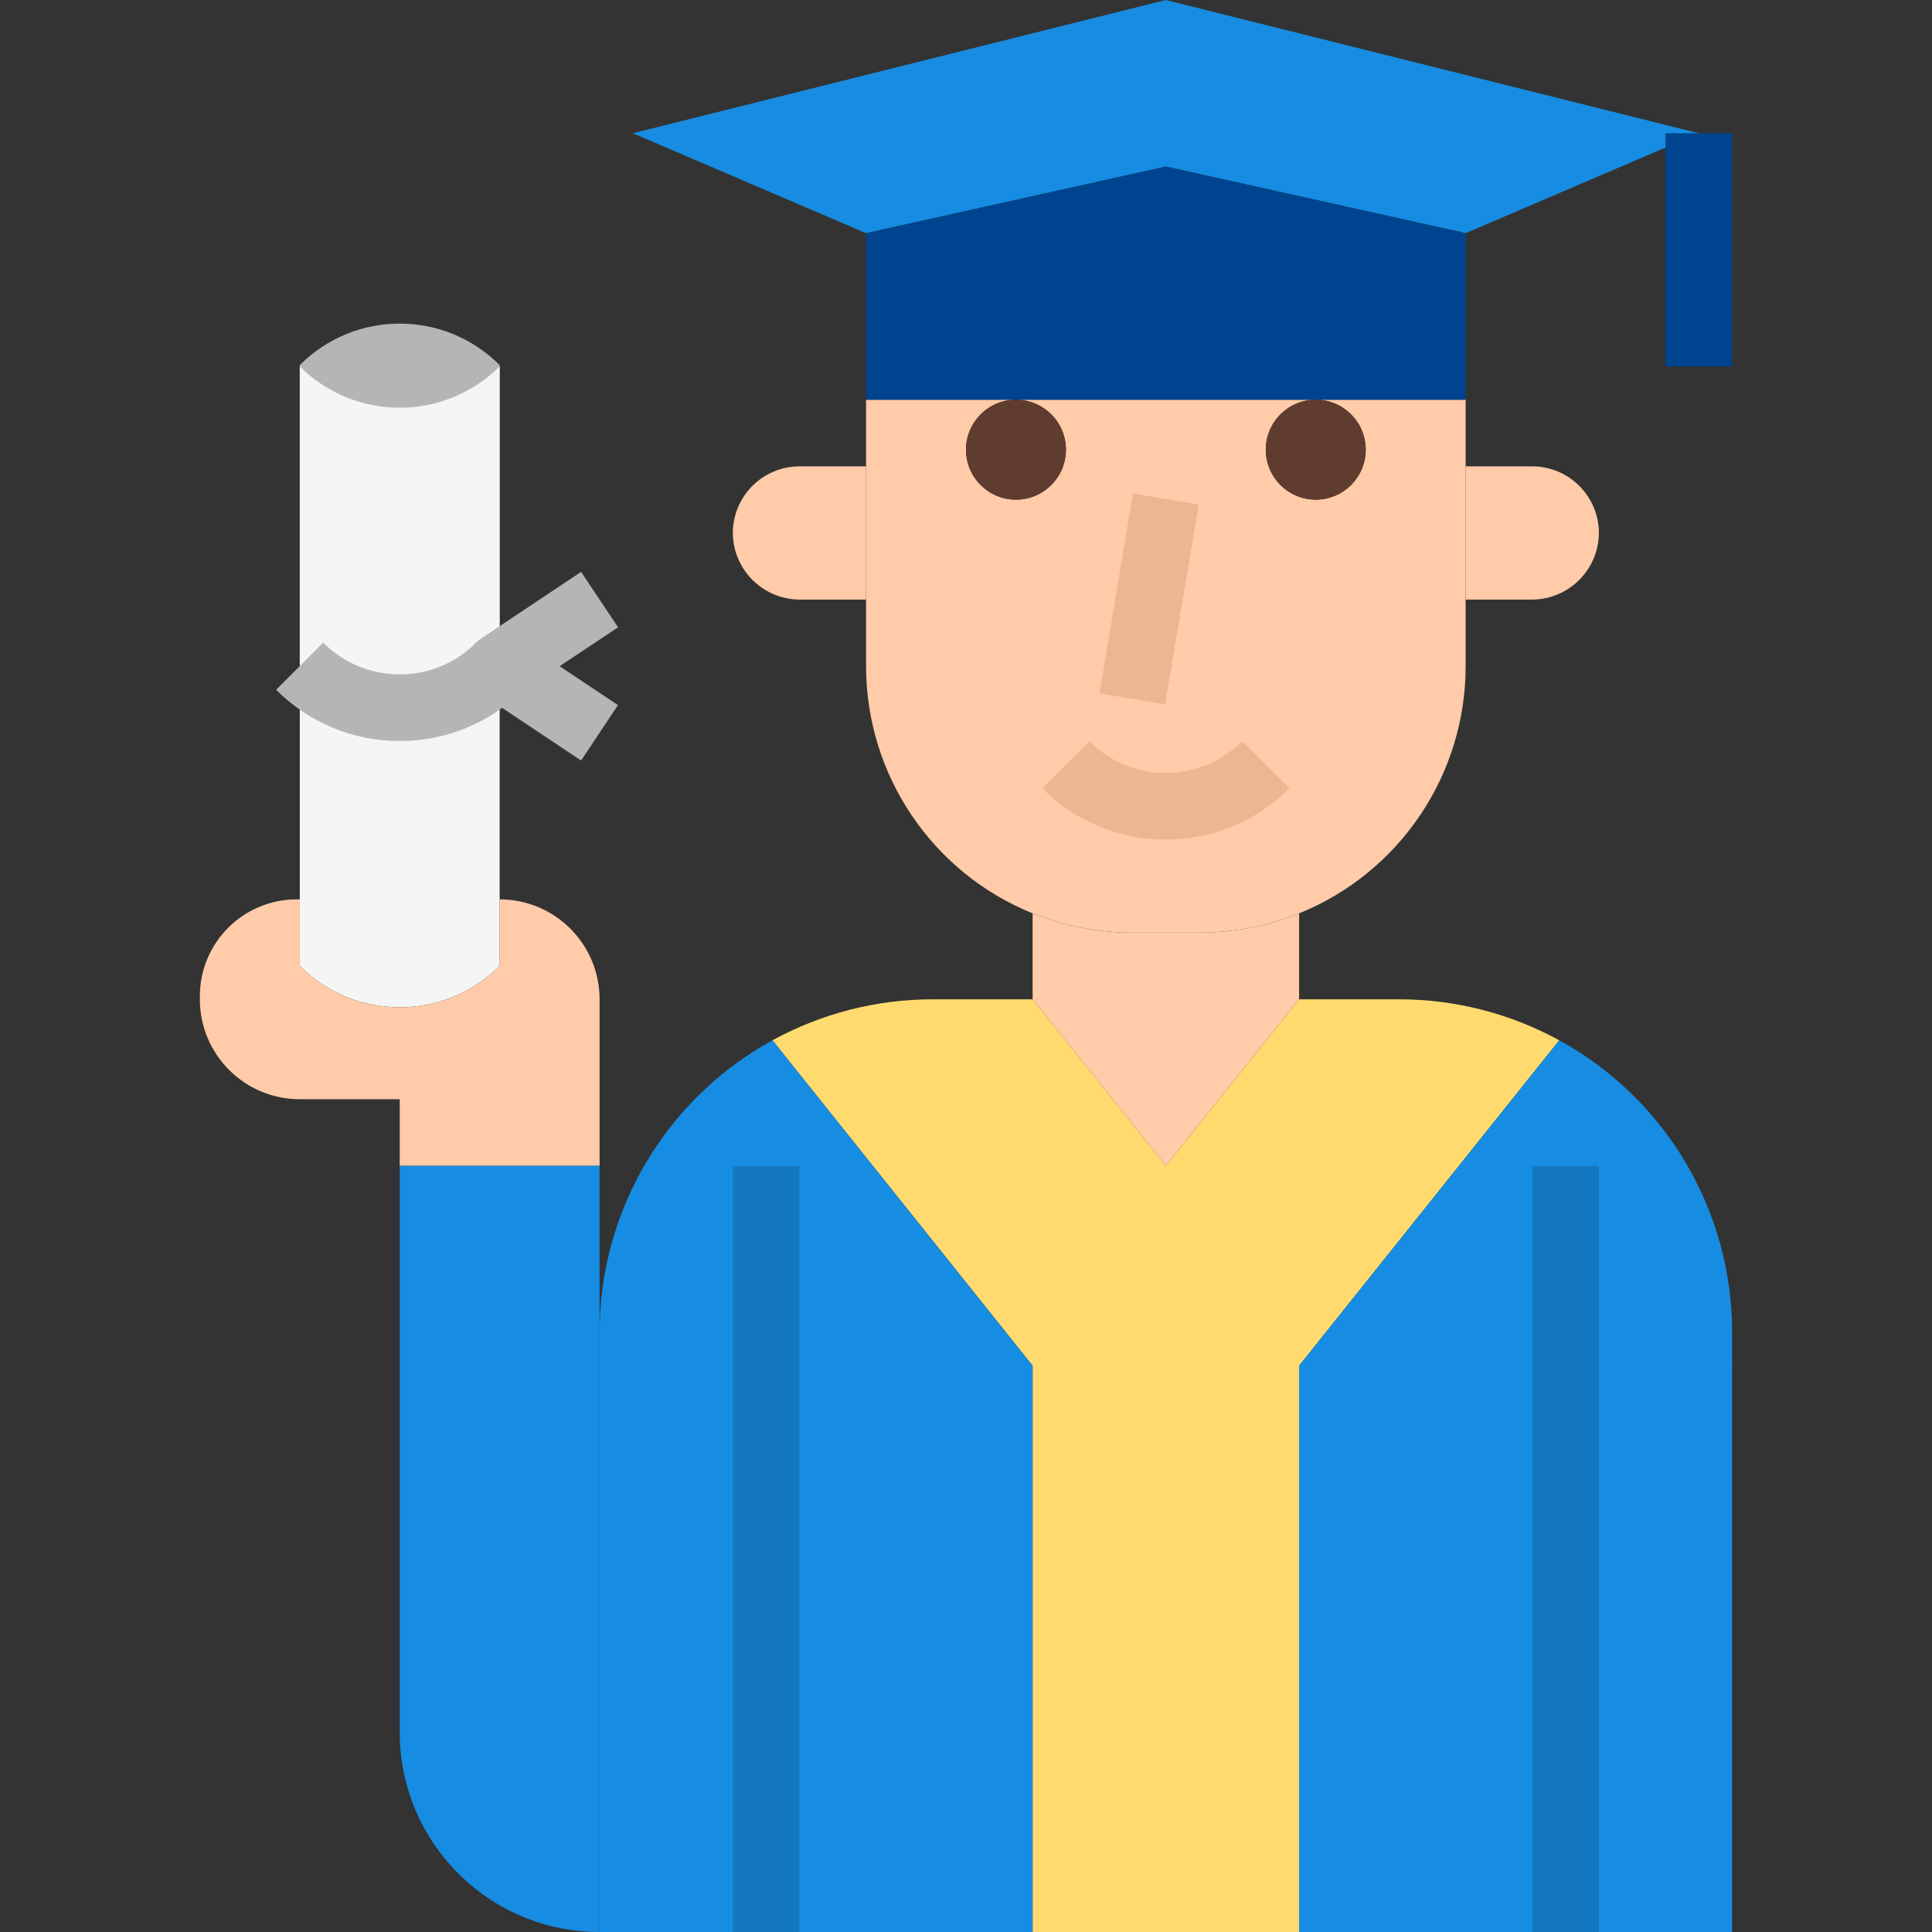<svg xmlns="http://www.w3.org/2000/svg" xmlns:xlink="http://www.w3.org/1999/xlink" id="Capa_1" x="0" y="0" version="1.1" viewBox="0 0 512 512" xml:space="preserve" style="enable-background:new 0 0 512 512"><rect x="0" y="0" width="512" height="512" fill="#333333" stroke="none"/><path style="fill:#b5b5b5" d="M132.414,176.199V96.75c-14.583-14.627-38.268-14.654-52.895-0.071	c-0.026,0.026-0.044,0.044-0.071,0.071v79.448C94.084,161.607,117.778,161.607,132.414,176.199z"/><g><path style="fill:#f5f5f5" d="M132.414,97.103v79.448c-14.583,14.627-38.268,14.654-52.895,0.071 c-0.026-0.026-0.044-0.044-0.071-0.071V97.103C94.084,111.695,117.778,111.695,132.414,97.103z"/><path style="fill:#f5f5f5" d="M79.448,238.345v-61.793c14.583,14.627,38.268,14.654,52.895,0.071 c0.026-0.026,0.044-0.044,0.071-0.071V256c-14.636,14.592-38.329,14.592-52.966,0V238.345z"/></g><g><path style="fill:#ffcba8" d="M273.655,264.828v-22.775c8.422,3.372,17.408,5.111,26.483,5.12h17.655 c9.075-0.009,18.061-1.748,26.483-5.12v22.775l-35.31,44.138L273.655,264.828z"/><path style="fill:#ffcba8" d="M79.448,238.345V256c14.636,14.592,38.329,14.592,52.966,0v-17.655 c14.627,0,26.483,11.855,26.483,26.483v44.138h-52.966V291.31H79.448c-14.627,0-26.483-11.855-26.483-26.483v-0.794 c-0.018-14.168,11.449-25.671,25.618-25.688c0.026,0,0.044,0,0.071,0H79.448z"/><path style="fill:#ffcba8" d="M406.069,123.586c9.737,0.026,17.629,7.918,17.655,17.655c-0.071,9.719-7.936,17.585-17.655,17.655 h-17.655v-35.31H406.069z"/><path style="fill:#ffcba8" d="M388.414,105.931v70.621c-0.009,28.787-17.461,54.687-44.138,65.501 c-8.422,3.372-17.408,5.111-26.483,5.12h-17.655c-9.075-0.009-18.061-1.748-26.483-5.12 c-26.677-10.814-44.129-36.714-44.138-65.501v-70.621h39.724c-7.309,0-13.241,5.932-13.241,13.241s5.932,13.241,13.241,13.241 s13.241-5.932,13.241-13.241s-5.932-13.241-13.241-13.241h79.448c-7.309,0-13.241,5.932-13.241,13.241s5.932,13.241,13.241,13.241 s13.241-5.932,13.241-13.241s-5.932-13.241-13.241-13.241H388.414z"/><path style="fill:#ffcba8" d="M229.517,123.586v35.31h-17.655c-9.719-0.071-17.585-7.936-17.655-17.655 c0.026-9.737,7.918-17.629,17.655-17.655H229.517z"/></g><polygon style="fill:#168de2" points="450.207 35.31 388.414 61.793 308.966 44.138 229.517 61.793 167.724 35.31 308.966 0"/><polygon style="fill:#00448f" points="388.414 61.793 388.414 105.931 348.69 105.931 269.241 105.931 229.517 105.931 229.517 61.793 308.966 44.138"/><path style="fill:#ffdb6f" d="M413.219,275.686l-68.943,86.246V512h-70.621V361.931l-68.943-86.246	c13.021-7.124,27.622-10.858,42.461-10.858h26.483l35.31,44.138l35.31-44.138h26.483	C385.598,264.828,400.199,268.562,413.219,275.686z"/><g><path style="fill:#168de2" d="M158.897,344.276V512c-29.255,0-52.966-23.711-52.966-52.966V308.966h52.966V344.276z"/><path style="fill:#168de2" d="M203.034,512h-44.138V353.103c-0.009-32.238,17.558-61.917,45.815-77.418l68.943,86.246V512H203.034 z"/><path style="fill:#168de2" d="M414.897,512h-70.621V361.931l68.943-86.246c28.257,15.501,45.824,45.18,45.815,77.418V512H414.897z"/></g><g><circle style="fill:#603c2f" cx="348.69" cy="119.172" r="13.241"/><circle style="fill:#603c2f" cx="269.241" cy="119.172" r="13.241"/></g><g><rect style="fill:#1378bf" width="17.655" height="203.034" x="194.207" y="308.966"/><rect style="fill:#1378bf" width="17.655" height="203.034" x="406.069" y="308.966"/></g><rect style="fill:#ebb691" width="53.7" height="17.656" x="277.728" y="150.08" transform="matrix(-0.165 0.986 -0.986 -0.165 511.451 -115.361)"/><rect style="fill:#00448f" width="17.655" height="61.793" x="441.379" y="35.31"/><g><path style="fill:#b5b5b5" d="M105.931,196.37c-12.297,0.035-24.09-4.855-32.759-13.577l12.482-12.482 c5.376,5.402,12.685,8.43,20.303,8.404h0.044c7.565,0.018,14.822-3.001,20.145-8.386l12.518,12.447 c-8.625,8.722-20.392,13.621-32.662,13.594L105.931,196.37L105.931,196.37z"/><path style="fill:#b5b5b5" d="M153.997,201.551l-26.483-17.655c-4.061-2.701-5.155-8.183-2.445-12.244 c0.644-0.971,1.474-1.801,2.445-2.445l26.483-17.655l9.799,14.689l-15.492,10.311l15.466,10.311L153.997,201.551z"/></g><path style="fill:#ebb691" d="M308.966,222.499h-0.071c-12.27,0.026-24.038-4.873-32.662-13.594l12.518-12.447	c5.323,5.385,12.579,8.404,20.145,8.386l0,0c7.618,0.026,14.927-3.001,20.303-8.404l12.482,12.482	C333.021,217.635,321.245,222.517,308.966,222.499z"/></svg>